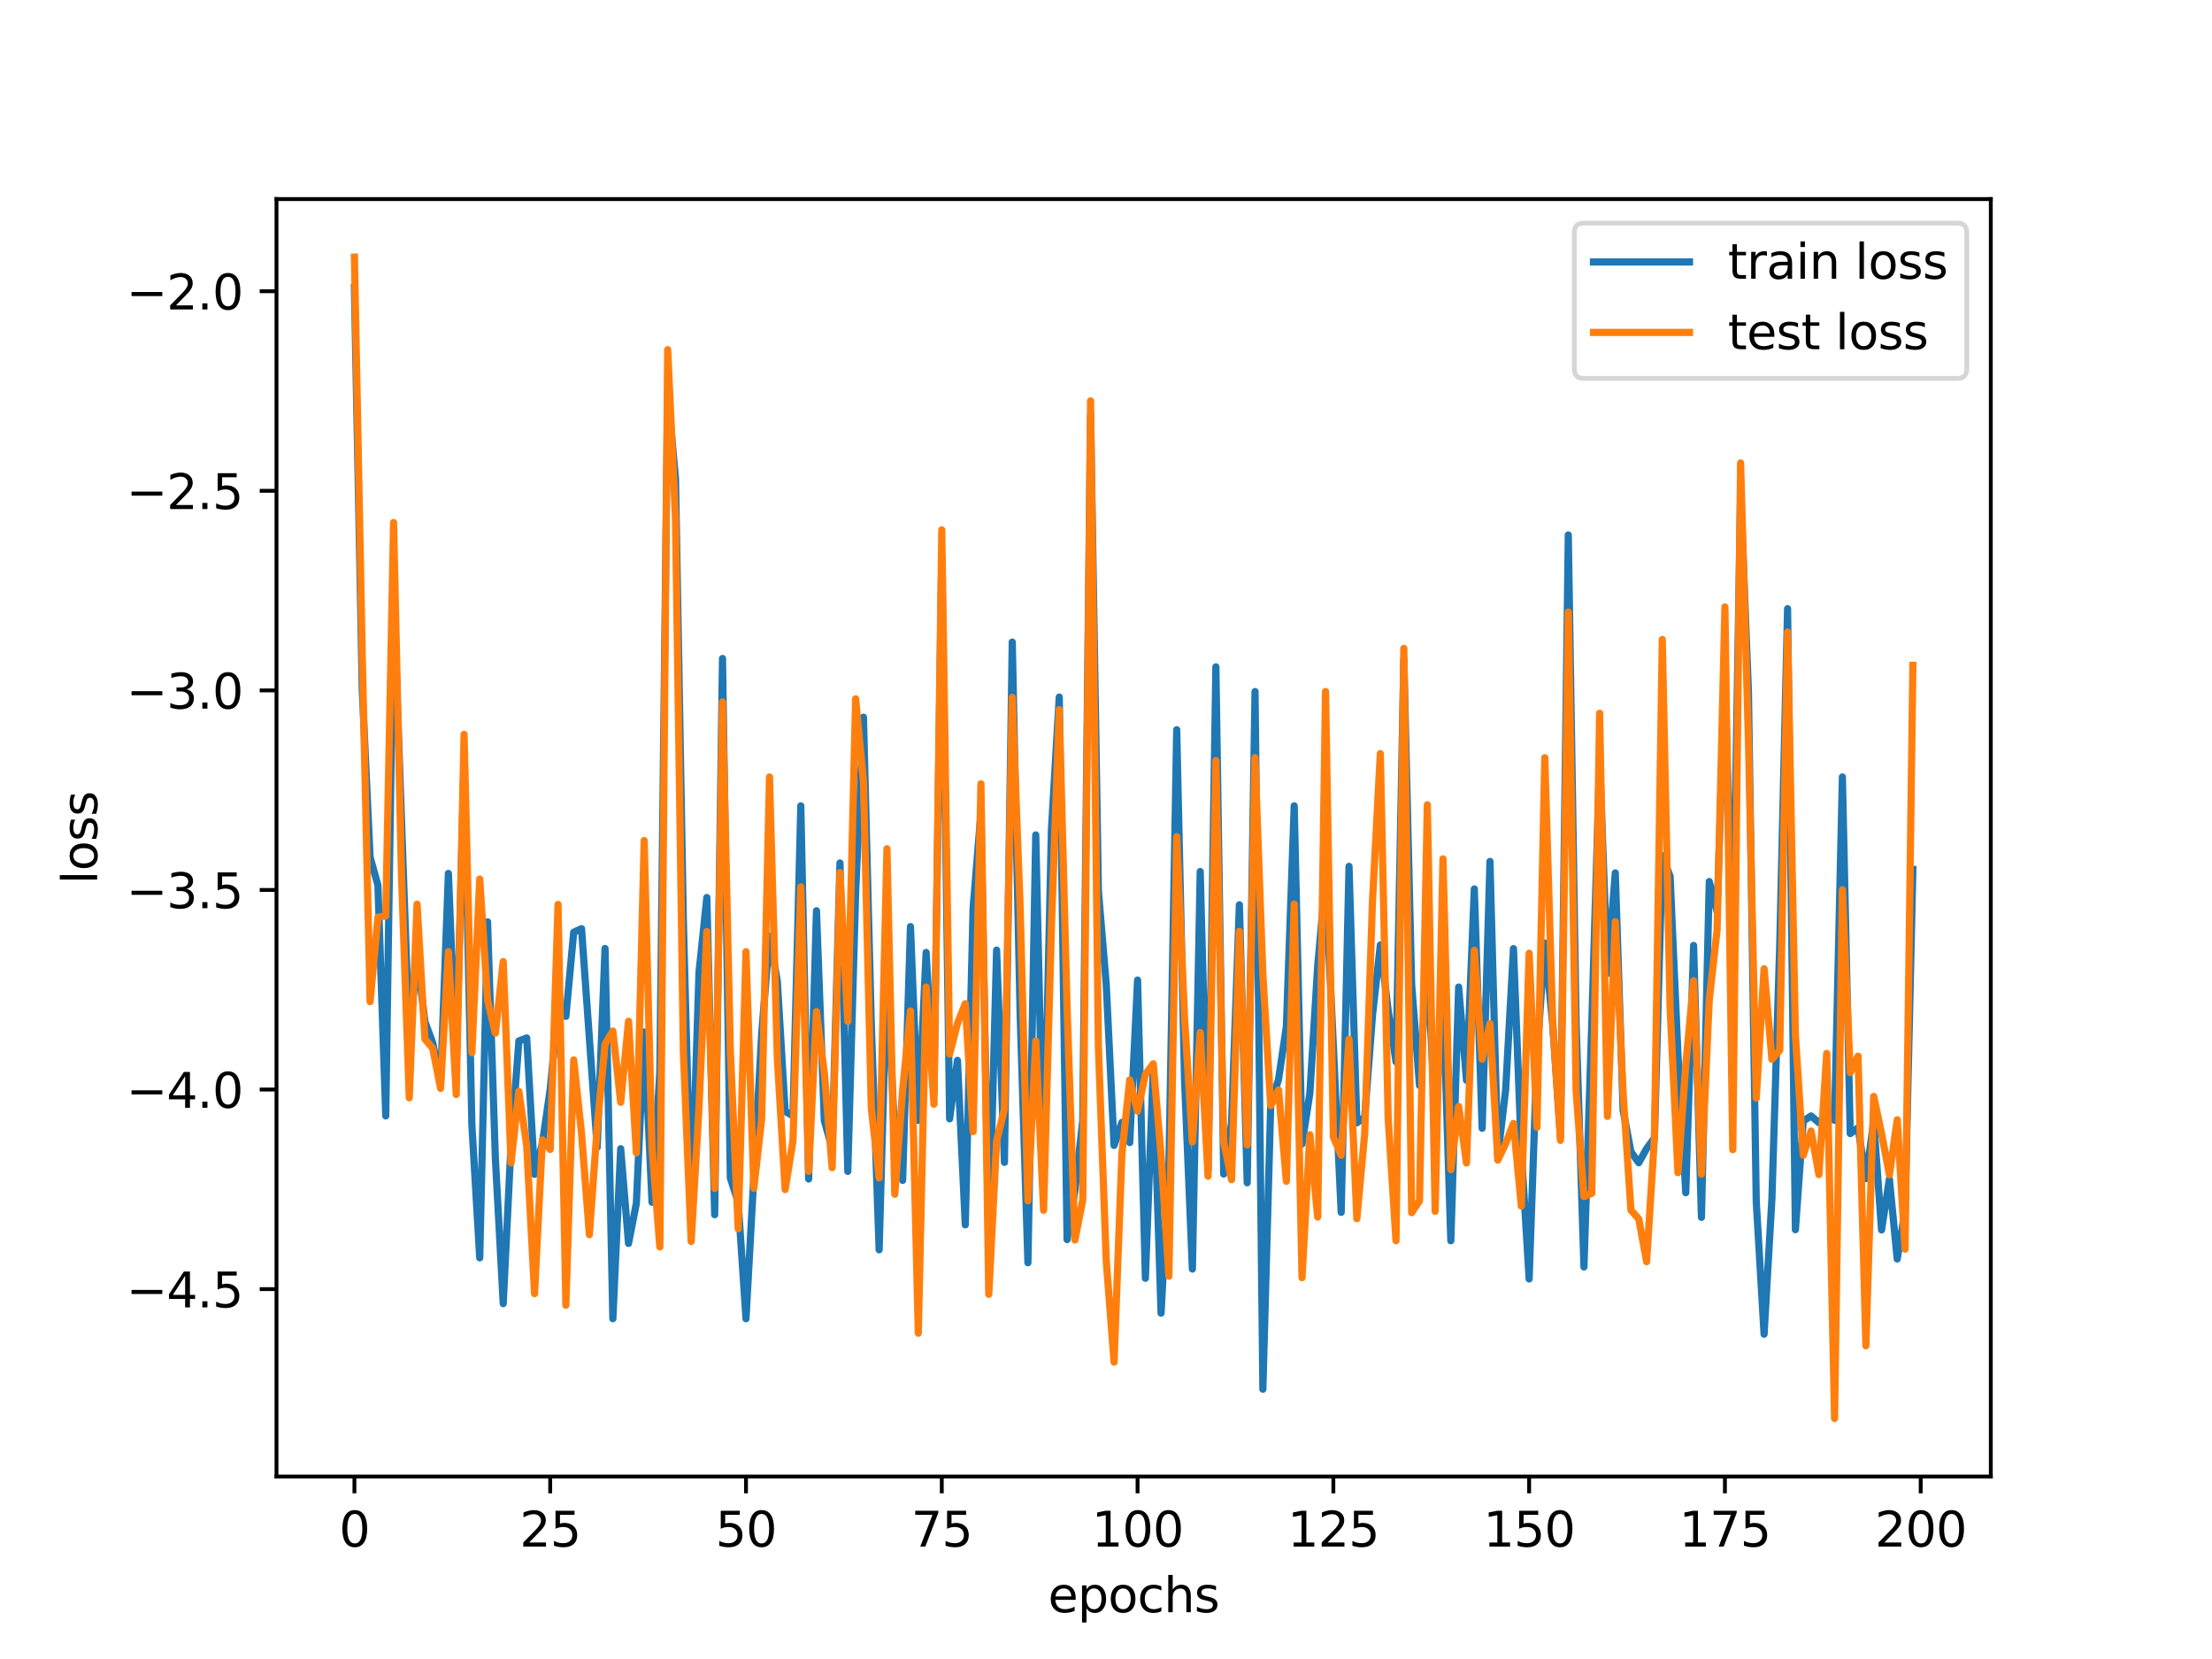 <?xml version="1.0" encoding="utf-8" standalone="no"?>
<!DOCTYPE svg PUBLIC "-//W3C//DTD SVG 1.1//EN"
  "http://www.w3.org/Graphics/SVG/1.1/DTD/svg11.dtd">
<svg xmlns:xlink="http://www.w3.org/1999/xlink" width="460.8pt" height="345.6pt" viewBox="0 0 460.8 345.6" xmlns="http://www.w3.org/2000/svg" version="1.1">
 <defs>
  <style type="text/css">*{stroke-linejoin: round; stroke-linecap: butt}</style>
 </defs>
 <g id="figure_1">
  <g id="patch_1">
   <path d="M 0 345.6 
L 460.8 345.6 
L 460.8 0 
L 0 0 
z
" style="fill: #ffffff"/>
  </g>
  <g id="axes_1">
   <g id="patch_2">
    <path d="M 57.6 307.584 
L 414.72 307.584 
L 414.72 41.472 
L 57.6 41.472 
z
" style="fill: #ffffff"/>
   </g>
   <g id="matplotlib.axis_1">
    <g id="xtick_1">
     <g id="line2d_1">
      <defs>
       <path id="m7826f950d3" d="M 0 0 
L 0 3.5 
" style="stroke: #000000; stroke-width: 0.8"/>
      </defs>
      <g>
       <use xlink:href="#m7826f950d3" x="73.833" y="307.584" style="stroke: #000000; stroke-width: 0.8"/>
      </g>
     </g>
     <g id="text_1">
      <!-- 0 -->
      <g transform="translate(70.651 322.182) scale(0.1 -0.1)">
       <defs>
        <path id="DejaVuSans-30" d="M 2034 4250 
Q 1547 4250 1301 3770 
Q 1056 3291 1056 2328 
Q 1056 1369 1301 889 
Q 1547 409 2034 409 
Q 2525 409 2770 889 
Q 3016 1369 3016 2328 
Q 3016 3291 2770 3770 
Q 2525 4250 2034 4250 
z
M 2034 4750 
Q 2819 4750 3233 4129 
Q 3647 3509 3647 2328 
Q 3647 1150 3233 529 
Q 2819 -91 2034 -91 
Q 1250 -91 836 529 
Q 422 1150 422 2328 
Q 422 3509 836 4129 
Q 1250 4750 2034 4750 
z
" transform="scale(0.016)"/>
       </defs>
       <use xlink:href="#DejaVuSans-30"/>
      </g>
     </g>
    </g>
    <g id="xtick_2">
     <g id="line2d_2">
      <g>
       <use xlink:href="#m7826f950d3" x="114.618" y="307.584" style="stroke: #000000; stroke-width: 0.8"/>
      </g>
     </g>
     <g id="text_2">
      <!-- 25 -->
      <g transform="translate(108.256 322.182) scale(0.1 -0.1)">
       <defs>
        <path id="DejaVuSans-32" d="M 1228 531 
L 3431 531 
L 3431 0 
L 469 0 
L 469 531 
Q 828 903 1448 1529 
Q 2069 2156 2228 2338 
Q 2531 2678 2651 2914 
Q 2772 3150 2772 3378 
Q 2772 3750 2511 3984 
Q 2250 4219 1831 4219 
Q 1534 4219 1204 4116 
Q 875 4013 500 3803 
L 500 4441 
Q 881 4594 1212 4672 
Q 1544 4750 1819 4750 
Q 2544 4750 2975 4387 
Q 3406 4025 3406 3419 
Q 3406 3131 3298 2873 
Q 3191 2616 2906 2266 
Q 2828 2175 2409 1742 
Q 1991 1309 1228 531 
z
" transform="scale(0.016)"/>
        <path id="DejaVuSans-35" d="M 691 4666 
L 3169 4666 
L 3169 4134 
L 1269 4134 
L 1269 2991 
Q 1406 3038 1543 3061 
Q 1681 3084 1819 3084 
Q 2600 3084 3056 2656 
Q 3513 2228 3513 1497 
Q 3513 744 3044 326 
Q 2575 -91 1722 -91 
Q 1428 -91 1123 -41 
Q 819 9 494 109 
L 494 744 
Q 775 591 1075 516 
Q 1375 441 1709 441 
Q 2250 441 2565 725 
Q 2881 1009 2881 1497 
Q 2881 1984 2565 2268 
Q 2250 2553 1709 2553 
Q 1456 2553 1204 2497 
Q 953 2441 691 2322 
L 691 4666 
z
" transform="scale(0.016)"/>
       </defs>
       <use xlink:href="#DejaVuSans-32"/>
       <use xlink:href="#DejaVuSans-35" x="63.623"/>
      </g>
     </g>
    </g>
    <g id="xtick_3">
     <g id="line2d_3">
      <g>
       <use xlink:href="#m7826f950d3" x="155.404" y="307.584" style="stroke: #000000; stroke-width: 0.8"/>
      </g>
     </g>
     <g id="text_3">
      <!-- 50 -->
      <g transform="translate(149.042 322.182) scale(0.1 -0.1)">
       <use xlink:href="#DejaVuSans-35"/>
       <use xlink:href="#DejaVuSans-30" x="63.623"/>
      </g>
     </g>
    </g>
    <g id="xtick_4">
     <g id="line2d_4">
      <g>
       <use xlink:href="#m7826f950d3" x="196.19" y="307.584" style="stroke: #000000; stroke-width: 0.8"/>
      </g>
     </g>
     <g id="text_4">
      <!-- 75 -->
      <g transform="translate(189.827 322.182) scale(0.1 -0.1)">
       <defs>
        <path id="DejaVuSans-37" d="M 525 4666 
L 3525 4666 
L 3525 4397 
L 1831 0 
L 1172 0 
L 2766 4134 
L 525 4134 
L 525 4666 
z
" transform="scale(0.016)"/>
       </defs>
       <use xlink:href="#DejaVuSans-37"/>
       <use xlink:href="#DejaVuSans-35" x="63.623"/>
      </g>
     </g>
    </g>
    <g id="xtick_5">
     <g id="line2d_5">
      <g>
       <use xlink:href="#m7826f950d3" x="236.976" y="307.584" style="stroke: #000000; stroke-width: 0.8"/>
      </g>
     </g>
     <g id="text_5">
      <!-- 100 -->
      <g transform="translate(227.432 322.182) scale(0.1 -0.1)">
       <defs>
        <path id="DejaVuSans-31" d="M 794 531 
L 1825 531 
L 1825 4091 
L 703 3866 
L 703 4441 
L 1819 4666 
L 2450 4666 
L 2450 531 
L 3481 531 
L 3481 0 
L 794 0 
L 794 531 
z
" transform="scale(0.016)"/>
       </defs>
       <use xlink:href="#DejaVuSans-31"/>
       <use xlink:href="#DejaVuSans-30" x="63.623"/>
       <use xlink:href="#DejaVuSans-30" x="127.246"/>
      </g>
     </g>
    </g>
    <g id="xtick_6">
     <g id="line2d_6">
      <g>
       <use xlink:href="#m7826f950d3" x="277.761" y="307.584" style="stroke: #000000; stroke-width: 0.8"/>
      </g>
     </g>
     <g id="text_6">
      <!-- 125 -->
      <g transform="translate(268.218 322.182) scale(0.1 -0.1)">
       <use xlink:href="#DejaVuSans-31"/>
       <use xlink:href="#DejaVuSans-32" x="63.623"/>
       <use xlink:href="#DejaVuSans-35" x="127.246"/>
      </g>
     </g>
    </g>
    <g id="xtick_7">
     <g id="line2d_7">
      <g>
       <use xlink:href="#m7826f950d3" x="318.547" y="307.584" style="stroke: #000000; stroke-width: 0.8"/>
      </g>
     </g>
     <g id="text_7">
      <!-- 150 -->
      <g transform="translate(309.003 322.182) scale(0.1 -0.1)">
       <use xlink:href="#DejaVuSans-31"/>
       <use xlink:href="#DejaVuSans-35" x="63.623"/>
       <use xlink:href="#DejaVuSans-30" x="127.246"/>
      </g>
     </g>
    </g>
    <g id="xtick_8">
     <g id="line2d_8">
      <g>
       <use xlink:href="#m7826f950d3" x="359.333" y="307.584" style="stroke: #000000; stroke-width: 0.8"/>
      </g>
     </g>
     <g id="text_8">
      <!-- 175 -->
      <g transform="translate(349.789 322.182) scale(0.1 -0.1)">
       <use xlink:href="#DejaVuSans-31"/>
       <use xlink:href="#DejaVuSans-37" x="63.623"/>
       <use xlink:href="#DejaVuSans-35" x="127.246"/>
      </g>
     </g>
    </g>
    <g id="xtick_9">
     <g id="line2d_9">
      <g>
       <use xlink:href="#m7826f950d3" x="400.119" y="307.584" style="stroke: #000000; stroke-width: 0.8"/>
      </g>
     </g>
     <g id="text_9">
      <!-- 200 -->
      <g transform="translate(390.575 322.182) scale(0.1 -0.1)">
       <use xlink:href="#DejaVuSans-32"/>
       <use xlink:href="#DejaVuSans-30" x="63.623"/>
       <use xlink:href="#DejaVuSans-30" x="127.246"/>
      </g>
     </g>
    </g>
    <g id="text_10">
     <!-- epochs -->
     <g transform="translate(218.327 335.861) scale(0.1 -0.1)">
      <defs>
       <path id="DejaVuSans-65" d="M 3597 1894 
L 3597 1613 
L 953 1613 
Q 991 1019 1311 708 
Q 1631 397 2203 397 
Q 2534 397 2845 478 
Q 3156 559 3463 722 
L 3463 178 
Q 3153 47 2828 -22 
Q 2503 -91 2169 -91 
Q 1331 -91 842 396 
Q 353 884 353 1716 
Q 353 2575 817 3079 
Q 1281 3584 2069 3584 
Q 2775 3584 3186 3129 
Q 3597 2675 3597 1894 
z
M 3022 2063 
Q 3016 2534 2758 2815 
Q 2500 3097 2075 3097 
Q 1594 3097 1305 2825 
Q 1016 2553 972 2059 
L 3022 2063 
z
" transform="scale(0.016)"/>
       <path id="DejaVuSans-70" d="M 1159 525 
L 1159 -1331 
L 581 -1331 
L 581 3500 
L 1159 3500 
L 1159 2969 
Q 1341 3281 1617 3432 
Q 1894 3584 2278 3584 
Q 2916 3584 3314 3078 
Q 3713 2572 3713 1747 
Q 3713 922 3314 415 
Q 2916 -91 2278 -91 
Q 1894 -91 1617 61 
Q 1341 213 1159 525 
z
M 3116 1747 
Q 3116 2381 2855 2742 
Q 2594 3103 2138 3103 
Q 1681 3103 1420 2742 
Q 1159 2381 1159 1747 
Q 1159 1113 1420 752 
Q 1681 391 2138 391 
Q 2594 391 2855 752 
Q 3116 1113 3116 1747 
z
" transform="scale(0.016)"/>
       <path id="DejaVuSans-6f" d="M 1959 3097 
Q 1497 3097 1228 2736 
Q 959 2375 959 1747 
Q 959 1119 1226 758 
Q 1494 397 1959 397 
Q 2419 397 2687 759 
Q 2956 1122 2956 1747 
Q 2956 2369 2687 2733 
Q 2419 3097 1959 3097 
z
M 1959 3584 
Q 2709 3584 3137 3096 
Q 3566 2609 3566 1747 
Q 3566 888 3137 398 
Q 2709 -91 1959 -91 
Q 1206 -91 779 398 
Q 353 888 353 1747 
Q 353 2609 779 3096 
Q 1206 3584 1959 3584 
z
" transform="scale(0.016)"/>
       <path id="DejaVuSans-63" d="M 3122 3366 
L 3122 2828 
Q 2878 2963 2633 3030 
Q 2388 3097 2138 3097 
Q 1578 3097 1268 2742 
Q 959 2388 959 1747 
Q 959 1106 1268 751 
Q 1578 397 2138 397 
Q 2388 397 2633 464 
Q 2878 531 3122 666 
L 3122 134 
Q 2881 22 2623 -34 
Q 2366 -91 2075 -91 
Q 1284 -91 818 406 
Q 353 903 353 1747 
Q 353 2603 823 3093 
Q 1294 3584 2113 3584 
Q 2378 3584 2631 3529 
Q 2884 3475 3122 3366 
z
" transform="scale(0.016)"/>
       <path id="DejaVuSans-68" d="M 3513 2113 
L 3513 0 
L 2938 0 
L 2938 2094 
Q 2938 2591 2744 2837 
Q 2550 3084 2163 3084 
Q 1697 3084 1428 2787 
Q 1159 2491 1159 1978 
L 1159 0 
L 581 0 
L 581 4863 
L 1159 4863 
L 1159 2956 
Q 1366 3272 1645 3428 
Q 1925 3584 2291 3584 
Q 2894 3584 3203 3211 
Q 3513 2838 3513 2113 
z
" transform="scale(0.016)"/>
       <path id="DejaVuSans-73" d="M 2834 3397 
L 2834 2853 
Q 2591 2978 2328 3040 
Q 2066 3103 1784 3103 
Q 1356 3103 1142 2972 
Q 928 2841 928 2578 
Q 928 2378 1081 2264 
Q 1234 2150 1697 2047 
L 1894 2003 
Q 2506 1872 2764 1633 
Q 3022 1394 3022 966 
Q 3022 478 2636 193 
Q 2250 -91 1575 -91 
Q 1294 -91 989 -36 
Q 684 19 347 128 
L 347 722 
Q 666 556 975 473 
Q 1284 391 1588 391 
Q 1994 391 2212 530 
Q 2431 669 2431 922 
Q 2431 1156 2273 1281 
Q 2116 1406 1581 1522 
L 1381 1569 
Q 847 1681 609 1914 
Q 372 2147 372 2553 
Q 372 3047 722 3315 
Q 1072 3584 1716 3584 
Q 2034 3584 2315 3537 
Q 2597 3491 2834 3397 
z
" transform="scale(0.016)"/>
      </defs>
      <use xlink:href="#DejaVuSans-65"/>
      <use xlink:href="#DejaVuSans-70" x="61.523"/>
      <use xlink:href="#DejaVuSans-6f" x="125"/>
      <use xlink:href="#DejaVuSans-63" x="186.182"/>
      <use xlink:href="#DejaVuSans-68" x="241.162"/>
      <use xlink:href="#DejaVuSans-73" x="304.541"/>
     </g>
    </g>
   </g>
   <g id="matplotlib.axis_2">
    <g id="ytick_1">
     <g id="line2d_10">
      <defs>
       <path id="mcb84575325" d="M 0 0 
L -3.5 0 
" style="stroke: #000000; stroke-width: 0.8"/>
      </defs>
      <g>
       <use xlink:href="#mcb84575325" x="57.6" y="268.549" style="stroke: #000000; stroke-width: 0.8"/>
      </g>
     </g>
     <g id="text_11">
      <!-- −4.5 -->
      <g transform="translate(26.317 272.348) scale(0.1 -0.1)">
       <defs>
        <path id="DejaVuSans-2212" d="M 678 2272 
L 4684 2272 
L 4684 1741 
L 678 1741 
L 678 2272 
z
" transform="scale(0.016)"/>
        <path id="DejaVuSans-34" d="M 2419 4116 
L 825 1625 
L 2419 1625 
L 2419 4116 
z
M 2253 4666 
L 3047 4666 
L 3047 1625 
L 3713 1625 
L 3713 1100 
L 3047 1100 
L 3047 0 
L 2419 0 
L 2419 1100 
L 313 1100 
L 313 1709 
L 2253 4666 
z
" transform="scale(0.016)"/>
        <path id="DejaVuSans-2e" d="M 684 794 
L 1344 794 
L 1344 0 
L 684 0 
L 684 794 
z
" transform="scale(0.016)"/>
       </defs>
       <use xlink:href="#DejaVuSans-2212"/>
       <use xlink:href="#DejaVuSans-34" x="83.789"/>
       <use xlink:href="#DejaVuSans-2e" x="147.412"/>
       <use xlink:href="#DejaVuSans-35" x="179.199"/>
      </g>
     </g>
    </g>
    <g id="ytick_2">
     <g id="line2d_11">
      <g>
       <use xlink:href="#mcb84575325" x="57.6" y="226.972" style="stroke: #000000; stroke-width: 0.8"/>
      </g>
     </g>
     <g id="text_12">
      <!-- −4.0 -->
      <g transform="translate(26.317 230.771) scale(0.1 -0.1)">
       <use xlink:href="#DejaVuSans-2212"/>
       <use xlink:href="#DejaVuSans-34" x="83.789"/>
       <use xlink:href="#DejaVuSans-2e" x="147.412"/>
       <use xlink:href="#DejaVuSans-30" x="179.199"/>
      </g>
     </g>
    </g>
    <g id="ytick_3">
     <g id="line2d_12">
      <g>
       <use xlink:href="#mcb84575325" x="57.6" y="185.396" style="stroke: #000000; stroke-width: 0.8"/>
      </g>
     </g>
     <g id="text_13">
      <!-- −3.5 -->
      <g transform="translate(26.317 189.195) scale(0.1 -0.1)">
       <defs>
        <path id="DejaVuSans-33" d="M 2597 2516 
Q 3050 2419 3304 2112 
Q 3559 1806 3559 1356 
Q 3559 666 3084 287 
Q 2609 -91 1734 -91 
Q 1441 -91 1130 -33 
Q 819 25 488 141 
L 488 750 
Q 750 597 1062 519 
Q 1375 441 1716 441 
Q 2309 441 2620 675 
Q 2931 909 2931 1356 
Q 2931 1769 2642 2001 
Q 2353 2234 1838 2234 
L 1294 2234 
L 1294 2753 
L 1863 2753 
Q 2328 2753 2575 2939 
Q 2822 3125 2822 3475 
Q 2822 3834 2567 4026 
Q 2313 4219 1838 4219 
Q 1578 4219 1281 4162 
Q 984 4106 628 3988 
L 628 4550 
Q 988 4650 1302 4700 
Q 1616 4750 1894 4750 
Q 2613 4750 3031 4423 
Q 3450 4097 3450 3541 
Q 3450 3153 3228 2886 
Q 3006 2619 2597 2516 
z
" transform="scale(0.016)"/>
       </defs>
       <use xlink:href="#DejaVuSans-2212"/>
       <use xlink:href="#DejaVuSans-33" x="83.789"/>
       <use xlink:href="#DejaVuSans-2e" x="147.412"/>
       <use xlink:href="#DejaVuSans-35" x="179.199"/>
      </g>
     </g>
    </g>
    <g id="ytick_4">
     <g id="line2d_13">
      <g>
       <use xlink:href="#mcb84575325" x="57.6" y="143.82" style="stroke: #000000; stroke-width: 0.8"/>
      </g>
     </g>
     <g id="text_14">
      <!-- −3.0 -->
      <g transform="translate(26.317 147.619) scale(0.1 -0.1)">
       <use xlink:href="#DejaVuSans-2212"/>
       <use xlink:href="#DejaVuSans-33" x="83.789"/>
       <use xlink:href="#DejaVuSans-2e" x="147.412"/>
       <use xlink:href="#DejaVuSans-30" x="179.199"/>
      </g>
     </g>
    </g>
    <g id="ytick_5">
     <g id="line2d_14">
      <g>
       <use xlink:href="#mcb84575325" x="57.6" y="102.243" style="stroke: #000000; stroke-width: 0.8"/>
      </g>
     </g>
     <g id="text_15">
      <!-- −2.5 -->
      <g transform="translate(26.317 106.042) scale(0.1 -0.1)">
       <use xlink:href="#DejaVuSans-2212"/>
       <use xlink:href="#DejaVuSans-32" x="83.789"/>
       <use xlink:href="#DejaVuSans-2e" x="147.412"/>
       <use xlink:href="#DejaVuSans-35" x="179.199"/>
      </g>
     </g>
    </g>
    <g id="ytick_6">
     <g id="line2d_15">
      <g>
       <use xlink:href="#mcb84575325" x="57.6" y="60.667" style="stroke: #000000; stroke-width: 0.8"/>
      </g>
     </g>
     <g id="text_16">
      <!-- −2.0 -->
      <g transform="translate(26.317 64.466) scale(0.1 -0.1)">
       <use xlink:href="#DejaVuSans-2212"/>
       <use xlink:href="#DejaVuSans-32" x="83.789"/>
       <use xlink:href="#DejaVuSans-2e" x="147.412"/>
       <use xlink:href="#DejaVuSans-30" x="179.199"/>
      </g>
     </g>
    </g>
    <g id="text_17">
     <!-- loss -->
     <g transform="translate(20.238 184.186) rotate(-90) scale(0.1 -0.1)">
      <defs>
       <path id="DejaVuSans-6c" d="M 603 4863 
L 1178 4863 
L 1178 0 
L 603 0 
L 603 4863 
z
" transform="scale(0.016)"/>
      </defs>
      <use xlink:href="#DejaVuSans-6c"/>
      <use xlink:href="#DejaVuSans-6f" x="27.783"/>
      <use xlink:href="#DejaVuSans-73" x="88.965"/>
      <use xlink:href="#DejaVuSans-73" x="141.064"/>
     </g>
    </g>
   </g>
   <g id="line2d_16">
    <path d="M 73.833 59.845 
L 75.464 143.754 
L 77.096 178.557 
L 78.727 184.417 
L 80.358 232.467 
L 81.99 124.103 
L 85.253 216.449 
L 86.884 199.187 
L 88.516 212.836 
L 90.147 217.238 
L 91.778 225.654 
L 93.41 181.955 
L 95.041 222.276 
L 96.673 158.303 
L 98.304 234.427 
L 99.936 262.039 
L 101.567 192.031 
L 103.198 241.4 
L 104.83 271.568 
L 106.461 238.306 
L 108.093 216.851 
L 109.724 216.226 
L 111.356 244.629 
L 112.987 238.177 
L 114.618 226.89 
L 116.25 210.222 
L 117.881 211.732 
L 119.513 194.202 
L 121.144 193.458 
L 124.407 239.015 
L 126.038 197.585 
L 127.67 274.709 
L 129.301 239.294 
L 130.933 259.025 
L 132.564 250.68 
L 134.196 214.976 
L 135.827 250.455 
L 137.458 223.254 
L 139.09 81.553 
L 140.721 99.699 
L 142.353 191.628 
L 143.984 253.705 
L 145.616 202.526 
L 147.247 186.969 
L 148.879 253.047 
L 150.51 137.175 
L 152.141 245.394 
L 153.773 250.42 
L 155.404 274.714 
L 158.667 215.472 
L 160.299 194.952 
L 161.93 204.408 
L 163.561 231.521 
L 165.193 232.449 
L 166.824 167.868 
L 168.456 245.607 
L 170.087 189.724 
L 171.719 233.444 
L 173.35 239.28 
L 174.981 179.776 
L 176.613 244.021 
L 178.244 185.984 
L 179.876 149.407 
L 181.507 213.348 
L 183.139 260.355 
L 184.77 201.993 
L 186.401 237.268 
L 188.033 245.885 
L 189.664 193.027 
L 191.296 233.413 
L 192.927 198.414 
L 194.559 227.758 
L 196.19 115.797 
L 197.821 233.075 
L 199.453 220.895 
L 201.084 255.16 
L 202.716 189.156 
L 204.347 169.307 
L 205.979 259.917 
L 207.61 197.928 
L 209.241 242.143 
L 210.873 133.756 
L 212.504 210.994 
L 214.136 263.053 
L 215.767 173.928 
L 217.399 246.21 
L 219.03 172.818 
L 220.661 145.211 
L 222.293 258.233 
L 223.924 247.97 
L 225.556 233.409 
L 227.187 86.556 
L 228.819 185.609 
L 230.45 205.069 
L 232.081 238.611 
L 233.713 233.809 
L 235.344 238.019 
L 236.976 204.163 
L 238.607 266.289 
L 240.239 222.532 
L 241.87 273.548 
L 243.501 243.066 
L 245.133 152.01 
L 246.764 225.019 
L 248.396 264.362 
L 250.027 181.559 
L 251.659 243.631 
L 253.29 138.918 
L 254.921 244.572 
L 256.553 233.937 
L 258.184 188.481 
L 259.816 246.392 
L 261.447 144.067 
L 263.079 289.399 
L 264.71 230.176 
L 266.341 224.852 
L 267.973 213.875 
L 269.604 167.872 
L 271.236 238.319 
L 272.867 227.739 
L 274.499 201.239 
L 276.13 183.187 
L 279.393 252.555 
L 281.024 180.472 
L 282.656 233.908 
L 284.287 232.728 
L 285.919 211.476 
L 287.55 196.853 
L 289.181 210.475 
L 290.813 221.2 
L 292.444 137.405 
L 294.076 205.091 
L 295.707 226.117 
L 297.339 199.704 
L 298.97 233.468 
L 300.601 206.974 
L 302.233 258.468 
L 303.864 205.623 
L 305.496 225.048 
L 307.127 185.183 
L 308.759 235.035 
L 310.39 179.448 
L 312.021 240.812 
L 313.653 227.053 
L 315.284 197.611 
L 316.916 239.723 
L 318.547 266.431 
L 320.179 219.742 
L 321.81 196.452 
L 323.441 213.319 
L 325.073 236.845 
L 326.704 111.44 
L 328.336 213.294 
L 329.967 263.934 
L 331.599 213.062 
L 333.23 158.257 
L 334.862 202.775 
L 336.493 181.838 
L 338.124 231.329 
L 339.756 239.939 
L 341.387 242.218 
L 343.019 239.269 
L 344.65 237.059 
L 346.282 178.266 
L 347.913 182.566 
L 349.544 219.515 
L 351.176 248.466 
L 352.807 196.954 
L 354.439 253.6 
L 356.07 183.639 
L 357.702 189.942 
L 359.333 140.559 
L 360.964 201.057 
L 362.596 102.708 
L 364.227 144.001 
L 365.859 250.328 
L 367.49 277.938 
L 369.122 249.727 
L 370.753 196.789 
L 372.384 126.803 
L 374.016 256.166 
L 375.647 233.533 
L 377.279 232.469 
L 378.91 233.879 
L 380.542 232.015 
L 382.173 233.402 
L 383.804 161.852 
L 385.436 236.148 
L 387.067 234.943 
L 388.699 245.551 
L 390.33 233.586 
L 391.962 256.214 
L 393.593 245.626 
L 395.224 262.267 
L 396.856 252.241 
L 398.487 181.119 
L 398.487 181.119 
" clip-path="url(#pb5c7068f70)" style="fill: none; stroke: #1f77b4; stroke-width: 1.5; stroke-linecap: square"/>
   </g>
   <g id="line2d_17">
    <path d="M 73.833 53.568 
L 75.464 136.594 
L 77.096 208.66 
L 78.727 191.071 
L 80.358 190.813 
L 81.99 108.852 
L 83.621 181.654 
L 85.253 228.696 
L 86.884 188.355 
L 88.516 216.447 
L 90.147 218.396 
L 91.778 226.731 
L 93.41 198.258 
L 95.041 228.005 
L 96.673 152.983 
L 98.304 219.286 
L 99.936 183.12 
L 101.567 208.333 
L 103.198 215.221 
L 104.83 200.314 
L 106.461 242.236 
L 108.093 227.351 
L 109.724 238.678 
L 111.356 269.49 
L 112.987 237.466 
L 114.618 239.448 
L 116.25 188.408 
L 117.881 271.893 
L 119.513 220.814 
L 121.144 236.132 
L 122.776 257.202 
L 124.407 234.735 
L 126.038 217.552 
L 127.67 214.783 
L 129.301 229.621 
L 130.933 212.745 
L 132.564 240.154 
L 134.196 175.092 
L 135.827 239.141 
L 137.458 259.749 
L 139.09 72.843 
L 140.721 108.069 
L 142.353 219.004 
L 143.984 258.62 
L 145.616 230.644 
L 147.247 194.067 
L 148.879 247.571 
L 150.51 146.236 
L 152.141 218.744 
L 153.773 255.974 
L 155.404 198.254 
L 157.036 247.549 
L 158.667 233.083 
L 160.299 161.862 
L 161.93 220.405 
L 163.561 247.812 
L 165.193 237.632 
L 166.824 184.757 
L 168.456 244.001 
L 170.087 210.743 
L 171.719 223.457 
L 173.35 243.245 
L 174.981 181.776 
L 176.613 212.766 
L 178.244 145.571 
L 179.876 162.824 
L 181.507 230.88 
L 183.139 245.383 
L 184.77 176.807 
L 186.401 248.783 
L 188.033 227.083 
L 189.664 210.604 
L 191.296 277.722 
L 192.927 205.625 
L 194.559 230.028 
L 196.19 110.383 
L 197.821 219.574 
L 199.453 213.212 
L 201.084 209.087 
L 202.716 235.741 
L 204.347 163.287 
L 205.979 269.615 
L 207.61 237.686 
L 209.241 231.039 
L 210.873 145.274 
L 212.504 188.802 
L 214.136 250.135 
L 215.767 216.847 
L 217.399 252.123 
L 219.03 193.06 
L 220.661 147.816 
L 222.293 209.955 
L 223.924 258.309 
L 225.556 249.993 
L 227.187 83.509 
L 228.819 218.268 
L 230.45 262.618 
L 232.081 283.751 
L 233.713 240.327 
L 235.344 224.951 
L 236.976 231.47 
L 238.607 223.789 
L 240.239 221.601 
L 241.87 240.591 
L 243.501 265.847 
L 245.133 174.293 
L 246.764 212.024 
L 248.396 237.881 
L 250.027 215.101 
L 251.659 245.022 
L 253.29 158.444 
L 254.921 237.862 
L 256.553 245.749 
L 258.184 194.025 
L 259.816 238.52 
L 261.447 157.832 
L 263.079 202.998 
L 264.71 230.316 
L 266.341 227.056 
L 267.973 246.085 
L 269.604 188.332 
L 271.236 266.158 
L 272.867 236.382 
L 274.499 253.541 
L 276.13 144.05 
L 277.761 236.858 
L 279.393 240.66 
L 281.024 216.473 
L 282.656 253.876 
L 284.287 236.188 
L 285.919 187.536 
L 287.55 156.991 
L 289.181 233.005 
L 290.813 258.472 
L 292.444 135.084 
L 294.076 252.631 
L 295.707 250.164 
L 297.339 167.648 
L 298.97 252.341 
L 300.601 178.915 
L 302.233 243.662 
L 303.864 230.488 
L 305.496 242.267 
L 307.127 197.968 
L 308.759 220.641 
L 310.39 213.245 
L 312.021 241.684 
L 313.653 238.261 
L 315.284 234.033 
L 316.916 251.255 
L 318.547 198.578 
L 320.179 234.843 
L 321.81 157.843 
L 323.441 212.587 
L 325.073 237.554 
L 326.704 127.51 
L 328.336 227.326 
L 329.967 249.262 
L 331.599 248.597 
L 333.23 148.584 
L 334.862 232.554 
L 336.493 192.012 
L 338.124 227.748 
L 339.756 252.078 
L 341.387 253.945 
L 343.019 262.83 
L 344.65 236.972 
L 346.282 133.218 
L 347.913 209.917 
L 349.544 244.288 
L 351.176 221.835 
L 352.807 204.315 
L 354.439 244.584 
L 356.07 208.27 
L 357.702 193.769 
L 359.333 126.43 
L 360.964 239.501 
L 362.596 96.441 
L 364.227 154.059 
L 365.859 228.76 
L 367.49 201.806 
L 369.122 220.668 
L 370.753 218.784 
L 372.384 131.661 
L 374.016 215.608 
L 375.647 240.657 
L 377.279 235.614 
L 378.91 244.683 
L 380.542 219.442 
L 382.173 295.488 
L 383.804 185.349 
L 385.436 223.442 
L 387.067 220.017 
L 388.699 280.348 
L 390.33 228.402 
L 391.962 236.145 
L 393.593 244.727 
L 395.224 233.274 
L 396.856 260.225 
L 398.487 138.599 
L 398.487 138.599 
" clip-path="url(#pb5c7068f70)" style="fill: none; stroke: #ff7f0e; stroke-width: 1.5; stroke-linecap: square"/>
   </g>
   <g id="patch_3">
    <path d="M 57.6 307.584 
L 57.6 41.472 
" style="fill: none; stroke: #000000; stroke-width: 0.8; stroke-linejoin: miter; stroke-linecap: square"/>
   </g>
   <g id="patch_4">
    <path d="M 414.72 307.584 
L 414.72 41.472 
" style="fill: none; stroke: #000000; stroke-width: 0.8; stroke-linejoin: miter; stroke-linecap: square"/>
   </g>
   <g id="patch_5">
    <path d="M 57.6 307.584 
L 414.72 307.584 
" style="fill: none; stroke: #000000; stroke-width: 0.8; stroke-linejoin: miter; stroke-linecap: square"/>
   </g>
   <g id="patch_6">
    <path d="M 57.6 41.472 
L 414.72 41.472 
" style="fill: none; stroke: #000000; stroke-width: 0.8; stroke-linejoin: miter; stroke-linecap: square"/>
   </g>
   <g id="legend_1">
    <g id="patch_7">
     <path d="M 329.951 78.828 
L 407.72 78.828 
Q 409.72 78.828 409.72 76.828 
L 409.72 48.472 
Q 409.72 46.472 407.72 46.472 
L 329.951 46.472 
Q 327.951 46.472 327.951 48.472 
L 327.951 76.828 
Q 327.951 78.828 329.951 78.828 
z
" style="fill: #ffffff; opacity: 0.8; stroke: #cccccc; stroke-linejoin: miter"/>
    </g>
    <g id="line2d_18">
     <path d="M 331.951 54.57 
L 341.951 54.57 
L 351.951 54.57 
" style="fill: none; stroke: #1f77b4; stroke-width: 1.5; stroke-linecap: square"/>
    </g>
    <g id="text_18">
     <!-- train loss -->
     <g transform="translate(359.951 58.07) scale(0.1 -0.1)">
      <defs>
       <path id="DejaVuSans-74" d="M 1172 4494 
L 1172 3500 
L 2356 3500 
L 2356 3053 
L 1172 3053 
L 1172 1153 
Q 1172 725 1289 603 
Q 1406 481 1766 481 
L 2356 481 
L 2356 0 
L 1766 0 
Q 1100 0 847 248 
Q 594 497 594 1153 
L 594 3053 
L 172 3053 
L 172 3500 
L 594 3500 
L 594 4494 
L 1172 4494 
z
" transform="scale(0.016)"/>
       <path id="DejaVuSans-72" d="M 2631 2963 
Q 2534 3019 2420 3045 
Q 2306 3072 2169 3072 
Q 1681 3072 1420 2755 
Q 1159 2438 1159 1844 
L 1159 0 
L 581 0 
L 581 3500 
L 1159 3500 
L 1159 2956 
Q 1341 3275 1631 3429 
Q 1922 3584 2338 3584 
Q 2397 3584 2469 3576 
Q 2541 3569 2628 3553 
L 2631 2963 
z
" transform="scale(0.016)"/>
       <path id="DejaVuSans-61" d="M 2194 1759 
Q 1497 1759 1228 1600 
Q 959 1441 959 1056 
Q 959 750 1161 570 
Q 1363 391 1709 391 
Q 2188 391 2477 730 
Q 2766 1069 2766 1631 
L 2766 1759 
L 2194 1759 
z
M 3341 1997 
L 3341 0 
L 2766 0 
L 2766 531 
Q 2569 213 2275 61 
Q 1981 -91 1556 -91 
Q 1019 -91 701 211 
Q 384 513 384 1019 
Q 384 1609 779 1909 
Q 1175 2209 1959 2209 
L 2766 2209 
L 2766 2266 
Q 2766 2663 2505 2880 
Q 2244 3097 1772 3097 
Q 1472 3097 1187 3025 
Q 903 2953 641 2809 
L 641 3341 
Q 956 3463 1253 3523 
Q 1550 3584 1831 3584 
Q 2591 3584 2966 3190 
Q 3341 2797 3341 1997 
z
" transform="scale(0.016)"/>
       <path id="DejaVuSans-69" d="M 603 3500 
L 1178 3500 
L 1178 0 
L 603 0 
L 603 3500 
z
M 603 4863 
L 1178 4863 
L 1178 4134 
L 603 4134 
L 603 4863 
z
" transform="scale(0.016)"/>
       <path id="DejaVuSans-6e" d="M 3513 2113 
L 3513 0 
L 2938 0 
L 2938 2094 
Q 2938 2591 2744 2837 
Q 2550 3084 2163 3084 
Q 1697 3084 1428 2787 
Q 1159 2491 1159 1978 
L 1159 0 
L 581 0 
L 581 3500 
L 1159 3500 
L 1159 2956 
Q 1366 3272 1645 3428 
Q 1925 3584 2291 3584 
Q 2894 3584 3203 3211 
Q 3513 2838 3513 2113 
z
" transform="scale(0.016)"/>
       <path id="DejaVuSans-20" transform="scale(0.016)"/>
      </defs>
      <use xlink:href="#DejaVuSans-74"/>
      <use xlink:href="#DejaVuSans-72" x="39.209"/>
      <use xlink:href="#DejaVuSans-61" x="80.322"/>
      <use xlink:href="#DejaVuSans-69" x="141.602"/>
      <use xlink:href="#DejaVuSans-6e" x="169.385"/>
      <use xlink:href="#DejaVuSans-20" x="232.764"/>
      <use xlink:href="#DejaVuSans-6c" x="264.551"/>
      <use xlink:href="#DejaVuSans-6f" x="292.334"/>
      <use xlink:href="#DejaVuSans-73" x="353.516"/>
      <use xlink:href="#DejaVuSans-73" x="405.615"/>
     </g>
    </g>
    <g id="line2d_19">
     <path d="M 331.951 69.249 
L 341.951 69.249 
L 351.951 69.249 
" style="fill: none; stroke: #ff7f0e; stroke-width: 1.5; stroke-linecap: square"/>
    </g>
    <g id="text_19">
     <!-- test loss -->
     <g transform="translate(359.951 72.749) scale(0.1 -0.1)">
      <use xlink:href="#DejaVuSans-74"/>
      <use xlink:href="#DejaVuSans-65" x="39.209"/>
      <use xlink:href="#DejaVuSans-73" x="100.732"/>
      <use xlink:href="#DejaVuSans-74" x="152.832"/>
      <use xlink:href="#DejaVuSans-20" x="192.041"/>
      <use xlink:href="#DejaVuSans-6c" x="223.828"/>
      <use xlink:href="#DejaVuSans-6f" x="251.611"/>
      <use xlink:href="#DejaVuSans-73" x="312.793"/>
      <use xlink:href="#DejaVuSans-73" x="364.893"/>
     </g>
    </g>
   </g>
  </g>
 </g>
 <defs>
  <clipPath id="pb5c7068f70">
   <rect x="57.6" y="41.472" width="357.12" height="266.112"/>
  </clipPath>
 </defs>
</svg>
